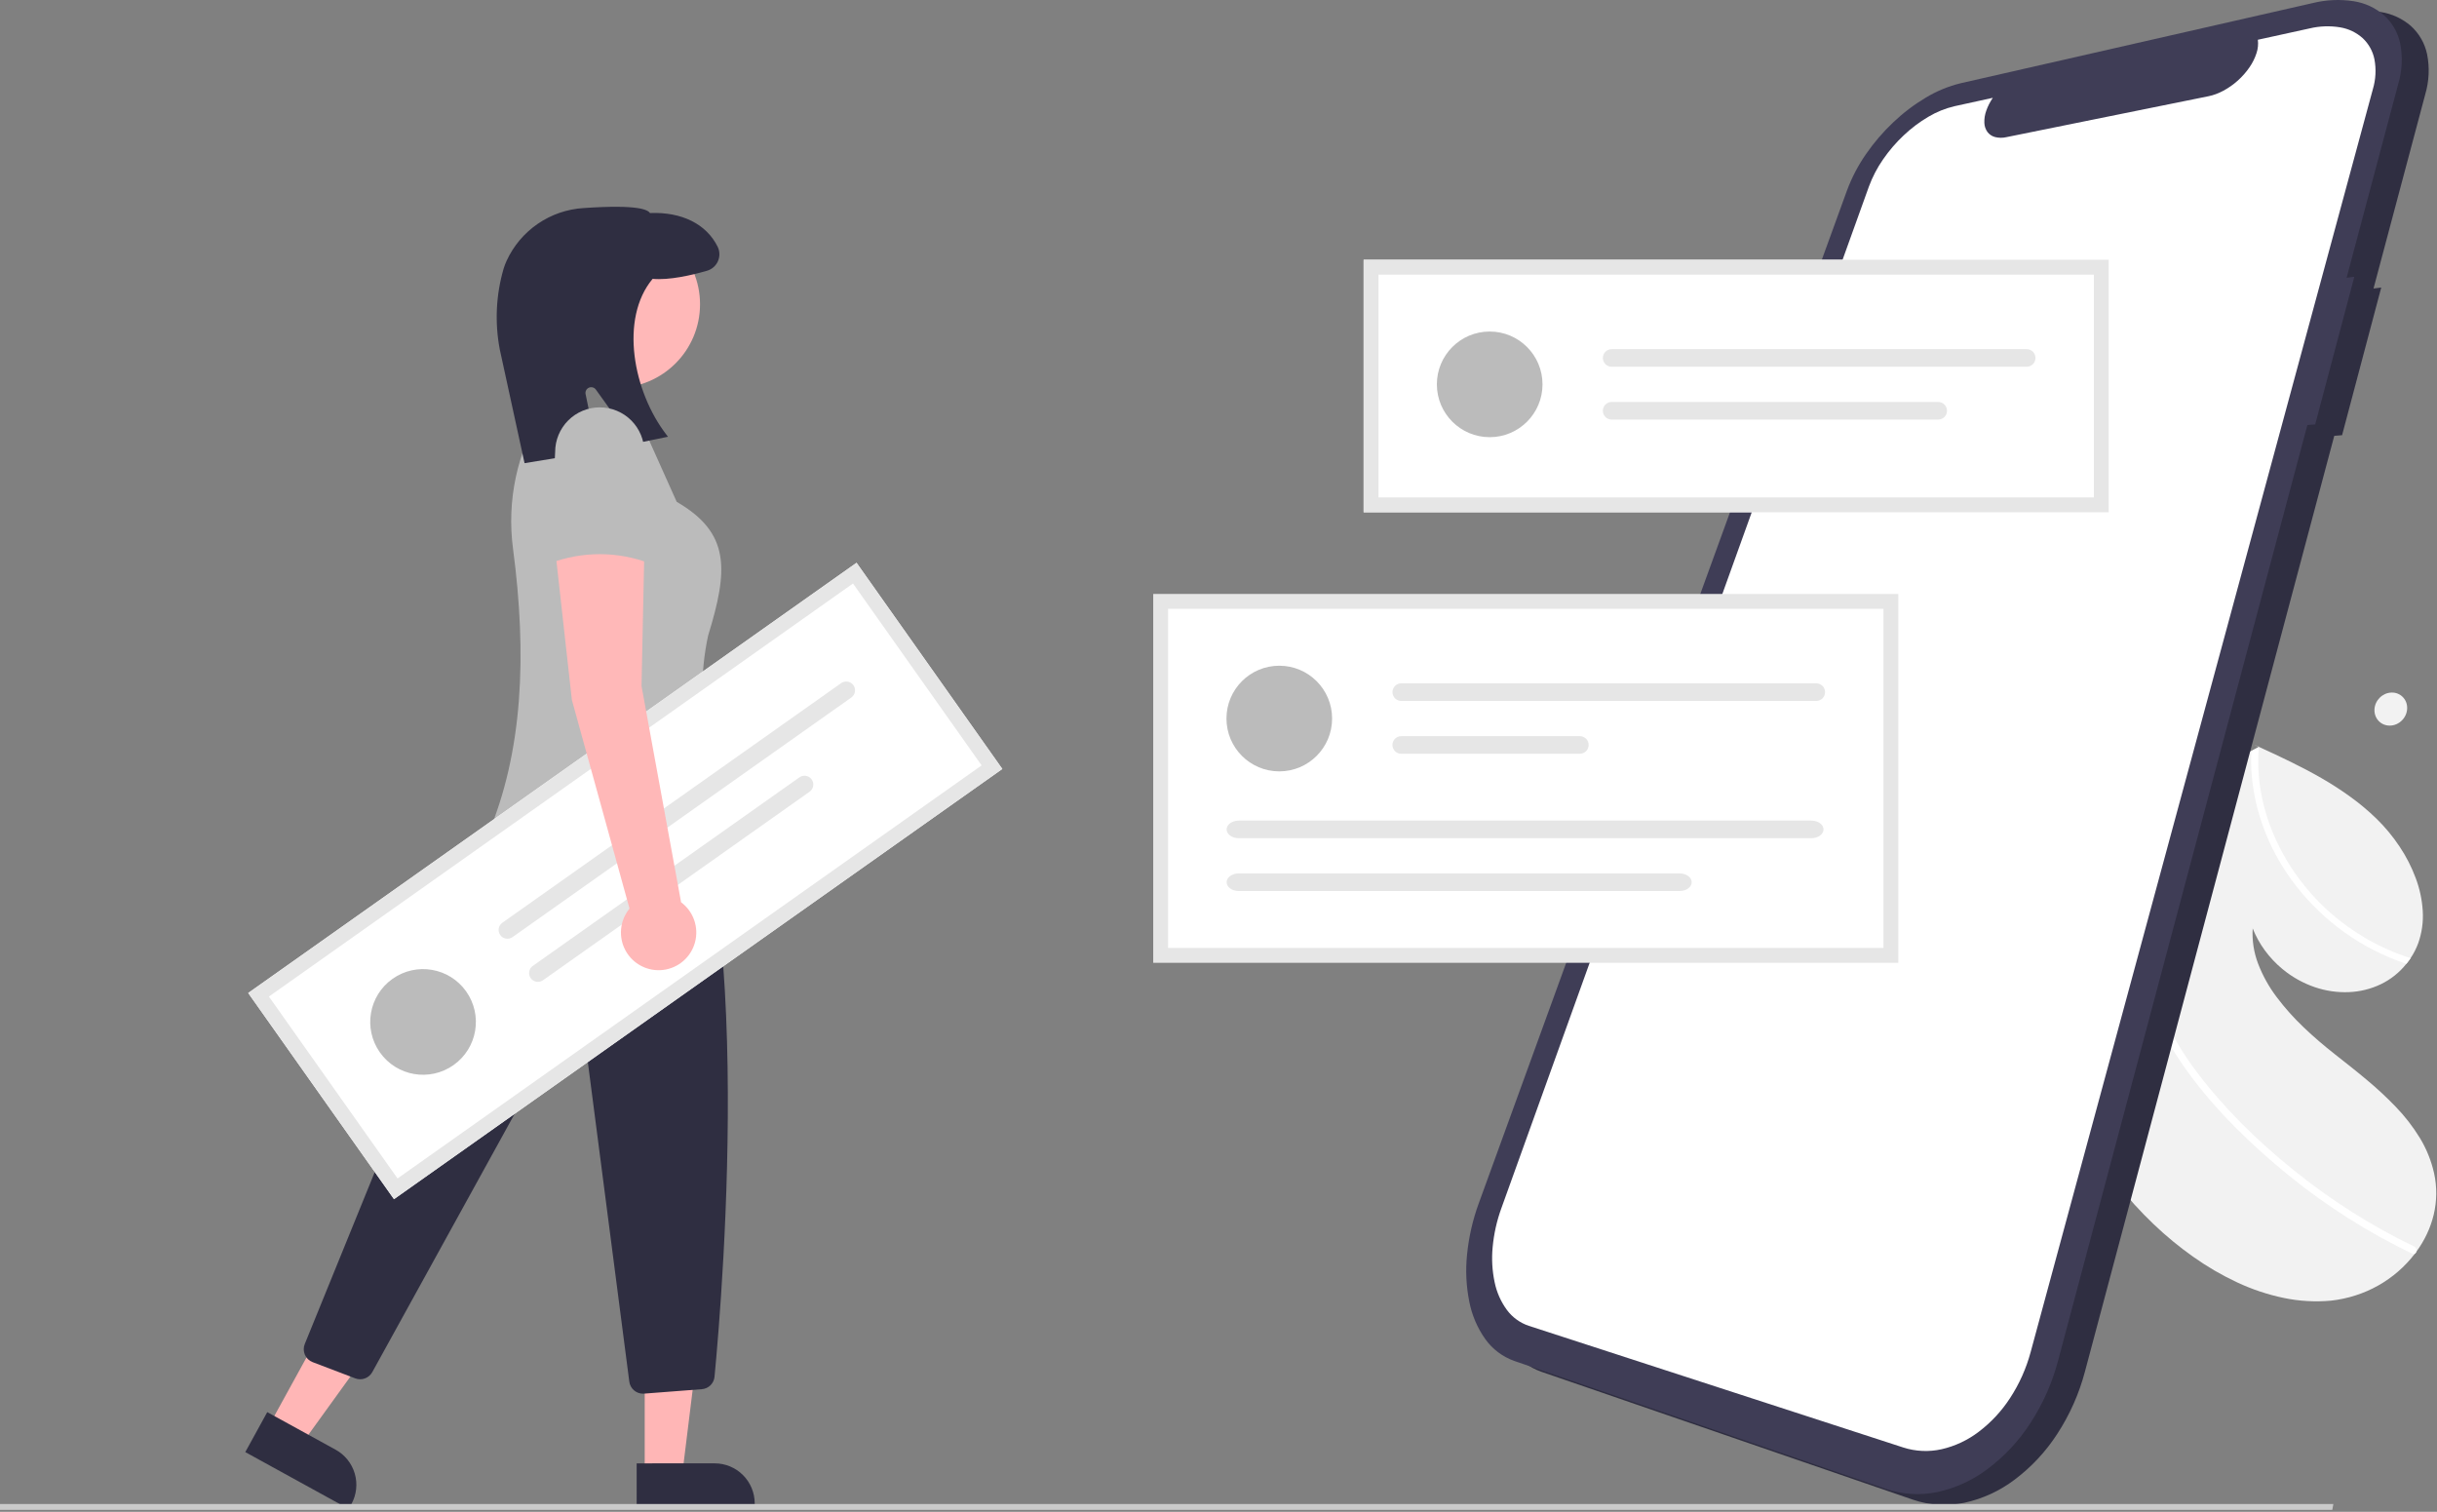 <svg width="906" height="562" viewBox="0 0 906 562" fill="none" xmlns="http://www.w3.org/2000/svg">
<rect x="0" y="0" width="906" height="562" fill="#808080" stroke="none"/>
<g clip-path="url(#clip0_1221:1467)">
<path d="M787.062 440.12C786.861 439.865 786.66 439.608 786.462 439.352C786.263 439.095 786.066 438.838 785.869 438.58C785.672 438.322 785.476 438.063 785.281 437.803C785.086 437.544 784.892 437.283 784.699 437.021C784.376 429.499 784.371 422.044 784.686 414.656C784.993 407.32 785.613 400.072 786.548 392.912C787.471 385.805 788.694 378.809 790.217 371.922C791.728 365.088 793.528 358.383 795.619 351.807C795.857 351.049 796.1 350.294 796.347 349.542C796.593 348.789 796.845 348.042 797.101 347.3C797.356 346.554 797.615 345.811 797.879 345.072C798.143 344.333 798.41 343.597 798.682 342.863C800.695 337.372 802.911 332.015 805.33 326.793C807.733 321.607 810.327 316.565 813.114 311.666C815.879 306.801 818.828 302.086 821.959 297.521C825.068 292.991 828.35 288.618 831.805 284.404L832.349 283.743L832.896 283.086L833.444 282.431L833.993 281.781L834.39 281.314L834.79 280.849C834.924 280.694 835.058 280.541 835.194 280.387C835.329 280.234 835.466 280.083 835.605 279.933L835.933 279.753L836.26 279.575L836.584 279.397L836.908 279.22L836.928 279.214L836.949 279.204L836.969 279.194L836.99 279.187L837.12 279.115L837.249 279.043L837.376 278.971L837.499 278.898L838.063 278.596L838.626 278.298L839.187 278.001L839.745 277.701L839.32 277.487L838.251 276.956L838.258 276.951C838.35 276.99 838.441 277.032 838.531 277.075C838.621 277.119 838.712 277.161 838.804 277.202C838.895 277.245 838.986 277.287 839.075 277.33C839.164 277.372 839.254 277.416 839.346 277.46L839.449 277.504L839.553 277.549L839.659 277.594C839.695 277.608 839.729 277.625 839.762 277.645C839.791 277.661 839.822 277.674 839.854 277.684L839.946 277.723L840.038 277.763L840.13 277.802C844.024 279.586 847.928 281.398 851.781 283.298C855.635 285.198 859.429 287.178 863.12 289.309C866.802 291.423 870.37 293.73 873.809 296.219C877.239 298.696 880.485 301.417 883.522 304.363C886.727 307.494 889.594 310.954 892.074 314.685C894.528 318.351 896.546 322.29 898.087 326.423C899.569 330.358 900.452 334.493 900.707 338.689C900.952 342.726 900.384 346.771 899.037 350.584C898.855 351.081 898.659 351.571 898.448 352.055C898.237 352.538 898.012 353.014 897.774 353.483C897.535 353.951 897.282 354.412 897.015 354.864C896.748 355.316 896.468 355.76 896.174 356.195C896.051 356.377 895.926 356.557 895.799 356.735C895.671 356.913 895.542 357.09 895.411 357.266C895.28 357.441 895.147 357.615 895.012 357.789C894.878 357.963 894.742 358.135 894.604 358.306C892.054 361.512 888.813 364.101 885.123 365.879C881.413 367.652 877.381 368.652 873.273 368.818C868.955 368.999 864.641 368.372 860.553 366.972C856.168 365.475 852.093 363.189 848.53 360.228C847.298 359.21 846.131 358.116 845.035 356.954C843.949 355.802 842.936 354.584 842.001 353.307C841.074 352.04 840.228 350.716 839.468 349.343C838.713 347.981 838.048 346.57 837.476 345.122C837.208 349.622 837.906 354.128 839.525 358.336C841.233 362.76 843.555 366.922 846.422 370.698C849.451 374.72 852.811 378.481 856.468 381.941C860.149 385.471 864.06 388.78 867.922 391.828C871.785 394.875 875.784 397.992 879.656 401.243C883.524 404.439 887.205 407.853 890.683 411.469C894.057 414.963 897.041 418.812 899.582 422.95C902.079 427.035 903.884 431.504 904.925 436.177C906.038 441.267 905.982 446.544 904.76 451.609C904.166 454.074 903.32 456.47 902.235 458.762C901.141 461.071 899.83 463.272 898.321 465.334L898.179 465.523L898.038 465.71L897.894 465.898L897.747 466.084C894.063 470.899 889.438 474.915 884.153 477.887C881.492 479.382 878.689 480.607 875.784 481.542C872.81 482.499 869.748 483.158 866.644 483.509C860.738 484.053 854.784 483.712 848.979 482.497C843.001 481.245 837.19 479.301 831.662 476.704C825.947 474.029 820.485 470.846 815.34 467.192C810.15 463.519 805.236 459.47 800.638 455.078C799.417 453.914 798.217 452.729 797.039 451.521C795.861 450.314 794.706 449.087 793.574 447.84C792.44 446.592 791.331 445.325 790.247 444.039C789.163 442.753 788.101 441.447 787.062 440.12Z" fill="#F2F2F2"/>
<path d="M882.012 352.974C878.362 351.08 874.852 348.926 871.51 346.53C864.834 341.745 858.87 336.038 853.796 329.578C851.28 326.374 849.001 322.989 846.977 319.453C845.289 316.465 843.79 313.374 842.49 310.198C841.22 307.1 840.153 303.922 839.294 300.686C838.456 297.524 837.831 294.31 837.424 291.065C837.025 287.886 836.85 284.684 836.9 281.48C836.904 281.3 836.909 281.12 836.912 280.942C836.916 280.764 836.92 280.584 836.925 280.404C836.93 280.223 836.936 280.045 836.946 279.869L836.972 279.336C836.819 279.457 836.666 279.579 836.513 279.702L836.057 280.074L835.602 280.448L835.149 280.824L834.858 281.065L834.566 281.307L834.276 281.552L833.988 281.797L834.384 281.331L834.791 280.85C834.925 280.696 835.06 280.542 835.195 280.389C835.33 280.235 835.467 280.084 835.606 279.934L835.934 279.754L836.261 279.576L836.579 279.399L836.902 279.222L836.923 279.215L836.943 279.205L836.964 279.196L836.984 279.188L837.115 279.117L837.244 279.045L837.371 278.973L837.494 278.9L838.059 278.598L838.621 278.3L839.183 278.003L839.745 277.705L839.306 277.486L838.237 276.954L838.244 276.949C838.336 276.989 838.427 277.03 838.517 277.074C838.608 277.117 838.698 277.159 838.79 277.2C838.882 277.243 838.972 277.285 839.061 277.328C839.15 277.37 839.241 277.414 839.332 277.458L839.435 277.502L839.539 277.547L839.645 277.592C839.68 277.606 839.714 277.623 839.747 277.642L839.737 277.812L839.725 277.971L839.716 278.129L839.707 278.29C839.313 283.685 839.594 289.109 840.544 294.435C841.521 299.917 843.124 305.269 845.323 310.386C847.595 315.681 850.434 320.715 853.793 325.398C857.262 330.242 861.238 334.703 865.652 338.706C870.094 342.679 874.941 346.176 880.112 349.14C882.665 350.604 885.295 351.931 887.989 353.115C890.661 354.288 893.394 355.315 896.177 356.192C896.054 356.374 895.929 356.554 895.802 356.732C895.674 356.91 895.545 357.087 895.414 357.262C895.283 357.437 895.15 357.612 895.015 357.786C894.881 357.959 894.745 358.132 894.607 358.303C893.534 357.947 892.466 357.569 891.404 357.168C890.343 356.767 889.286 356.345 888.235 355.9C887.184 355.455 886.14 354.988 885.103 354.5C884.066 354.011 883.036 353.503 882.012 352.974Z" fill="white"/>
<path d="M809.762 393.299C808.567 391.514 807.439 389.697 806.378 387.847C805.317 385.996 804.325 384.12 803.403 382.217C802.482 380.315 801.63 378.388 800.849 376.438C800.068 374.487 799.36 372.52 798.726 370.535C798.403 369.483 798.104 368.426 797.83 367.366C797.557 366.306 797.309 365.244 797.087 364.181C796.865 363.118 796.668 362.052 796.496 360.984C796.324 359.915 796.178 358.848 796.06 357.782C796 357.285 795.946 356.787 795.898 356.288C795.85 355.789 795.807 355.291 795.77 354.792C795.733 354.294 795.702 353.796 795.676 353.298C795.65 352.801 795.629 352.304 795.613 351.808C795.852 351.05 796.094 350.295 796.341 349.542C796.588 348.79 796.838 348.041 797.093 347.295C797.348 346.55 797.607 345.807 797.871 345.068C798.135 344.329 798.403 343.592 798.676 342.858C798.616 343.473 798.565 344.089 798.523 344.707C798.481 345.325 798.448 345.945 798.423 346.566C798.398 347.188 798.382 347.811 798.374 348.435C798.367 349.06 798.368 349.686 798.378 350.313C798.377 350.655 798.38 350.996 798.387 351.338C798.394 351.679 798.403 352.021 798.414 352.363C798.426 352.705 798.441 353.046 798.459 353.388C798.477 353.73 798.497 354.072 798.52 354.414C798.783 358.248 799.384 362.052 800.318 365.78C801.263 369.553 802.496 373.249 804.006 376.834C805.545 380.488 807.319 384.038 809.318 387.462C811.351 390.946 813.574 394.316 815.977 397.555C818.564 401.053 821.297 404.458 824.179 407.771C827.06 411.085 830.051 414.307 833.151 417.439C836.254 420.568 839.447 423.6 842.732 426.535C846.017 429.471 849.357 432.305 852.752 435.037C856.228 437.842 859.774 440.541 863.391 443.133C867.008 445.726 870.684 448.204 874.418 450.569C878.152 452.934 881.941 455.183 885.787 457.317C889.632 459.451 893.521 461.462 897.453 463.352C897.634 463.44 897.797 463.561 897.934 463.708C898.069 463.851 898.178 464.017 898.256 464.197C898.334 464.376 898.38 464.566 898.392 464.76C898.404 464.955 898.378 465.151 898.316 465.337C898.296 465.417 898.268 465.495 898.232 465.569C898.197 465.642 898.155 465.711 898.106 465.774C898.058 465.838 898.003 465.896 897.943 465.948C897.882 465.999 897.816 466.044 897.747 466.082C897.673 466.115 897.595 466.14 897.516 466.154C897.436 466.168 897.354 466.172 897.273 466.167C897.19 466.161 897.109 466.146 897.029 466.121C896.947 466.097 896.868 466.063 896.794 466.021C896.308 465.787 895.822 465.553 895.337 465.319C894.851 465.084 894.367 464.847 893.883 464.609C893.399 464.371 892.916 464.131 892.434 463.889C891.952 463.647 891.47 463.401 890.988 463.152C886.98 461.093 883.026 458.91 879.124 456.605C875.223 454.299 871.381 451.873 867.597 449.327C863.814 446.781 860.1 444.121 856.454 441.347C852.808 438.573 849.239 435.688 845.747 432.693C842.374 429.81 839.044 426.829 835.794 423.747C832.543 420.665 829.374 417.484 826.324 414.201C823.273 410.919 820.344 407.537 817.569 404.052C814.794 400.567 812.181 396.985 809.762 393.299Z" fill="white"/>
<path d="M885.268 106.884L882.397 107.257L901.647 35.008C903.066 30.184 903.297 25.088 902.32 20.155C901.473 16.124 899.379 12.463 896.333 9.69C893.143 6.917 889.235 5.103 885.058 4.457C879.971 3.669 874.778 3.902 869.782 5.141L738.954 34.935C734.388 36.043 730.017 37.841 725.993 40.267C721.617 42.869 717.547 45.956 713.859 49.467C710.066 53.048 706.661 57.019 703.7 61.314C700.809 65.471 698.451 69.976 696.684 74.722L559.799 451.221C557.524 457.412 556.045 463.867 555.399 470.431C554.8 476.258 555.083 482.143 556.238 487.886C557.202 492.876 559.216 497.604 562.146 501.757C564.833 505.533 568.619 508.389 572.988 509.935L711.216 557.521C717.357 559.612 723.948 560.004 730.293 558.657C737.076 557.179 743.456 554.242 748.988 550.048C755.201 545.38 760.543 539.655 764.77 533.135C769.452 525.971 772.951 518.101 775.131 509.825L867.803 162.017L870.711 161.784L885.268 106.884Z" fill="#2F2E41"/>
<path d="M875.268 102.884L872.397 103.257L891.647 31.008C893.066 26.184 893.297 21.088 892.32 16.155C891.473 12.124 889.379 8.463 886.333 5.69C883.143 2.917 879.235 1.103 875.058 0.457C869.971 -0.331 864.778 -0.098 859.782 1.141L728.954 30.935C724.388 32.043 720.017 33.841 715.993 36.267C711.617 38.869 707.547 41.956 703.859 45.467C700.066 49.048 696.661 53.019 693.7 57.314C690.809 61.471 688.451 65.976 686.684 70.722L549.799 447.221C547.524 453.412 546.045 459.867 545.399 466.431C544.8 472.258 545.083 478.143 546.238 483.886C547.202 488.876 549.216 493.604 552.146 497.757C554.833 501.533 558.619 504.389 562.988 505.935L701.216 553.521C707.357 555.612 713.948 556.004 720.293 554.657C727.076 553.179 733.456 550.242 738.988 546.048C745.201 541.38 750.543 535.655 754.77 529.135C759.452 521.971 762.951 514.101 765.131 505.825L857.803 158.017L860.711 157.784L875.268 102.884Z" fill="#3F3D56"/>
<path d="M858.627 10.568L839.396 14.781C839.606 16.445 839.44 18.134 838.911 19.726C838.311 21.587 837.443 23.351 836.332 24.96C833.831 28.613 830.494 31.616 826.598 33.719C826.131 33.967 825.666 34.196 825.203 34.406C824.739 34.616 824.276 34.806 823.813 34.978C823.351 35.149 822.893 35.3 822.438 35.432C821.982 35.563 821.532 35.674 821.088 35.764L745.898 50.989C744.503 51.313 743.05 51.297 741.663 50.941C740.546 50.641 739.56 49.977 738.863 49.055C738.159 48.064 737.762 46.889 737.721 45.675C737.663 44.126 737.908 42.581 738.442 41.126C738.575 40.733 738.727 40.338 738.898 39.94C739.068 39.542 739.254 39.144 739.456 38.746C739.656 38.346 739.874 37.948 740.111 37.552C740.347 37.156 740.597 36.76 740.86 36.365L726.623 39.484C723.194 40.288 719.91 41.617 716.887 43.424C713.583 45.37 710.512 47.685 707.731 50.324C704.864 53.02 702.293 56.014 700.061 59.256C697.884 62.388 696.115 65.784 694.796 69.363L558.168 449.134C556.468 453.8 555.377 458.666 554.922 463.612C554.5 467.977 554.749 472.382 555.659 476.672C556.416 480.38 557.964 483.881 560.196 486.938C562.241 489.71 565.094 491.783 568.363 492.873L707.608 538.111C712.202 539.584 717.106 539.804 721.814 538.748C726.827 537.6 731.536 535.391 735.624 532.269C740.195 528.807 744.131 524.577 747.256 519.769C750.713 514.487 753.308 508.688 754.943 502.591L882.169 33.109C883.236 29.525 883.434 25.738 882.746 22.063C882.148 19.051 880.625 16.3 878.389 14.196C876.045 12.092 873.152 10.697 870.046 10.175C866.252 9.538 862.368 9.671 858.627 10.568Z" fill="white"/>
<path d="M783.951 190.432H506.955V96.566H783.951V190.432Z" fill="white"/>
<path d="M702.968 223.562H431.494V355.157H702.968V223.562Z" fill="white"/>
<path d="M475.598 286.754C486.443 286.754 495.234 277.962 495.234 267.117C495.234 256.272 486.443 247.48 475.598 247.48C464.753 247.48 455.961 256.272 455.961 267.117C455.961 277.962 464.753 286.754 475.598 286.754Z" fill="#BBBBBB"/>
<path d="M520.949 254.025C520.081 254.025 519.248 254.37 518.634 254.984C518.021 255.598 517.676 256.43 517.676 257.298C517.676 258.166 518.021 258.999 518.634 259.612C519.248 260.226 520.081 260.571 520.949 260.571H675.237C676.104 260.569 676.934 260.223 677.546 259.61C678.158 258.996 678.502 258.165 678.502 257.298C678.502 256.432 678.158 255.6 677.546 254.987C676.934 254.373 676.104 254.028 675.237 254.025H520.949Z" fill="#E6E6E6"/>
<path d="M520.948 273.662C520.518 273.661 520.092 273.744 519.694 273.907C519.296 274.071 518.934 274.311 518.629 274.614C518.324 274.918 518.082 275.278 517.916 275.675C517.751 276.072 517.665 276.498 517.664 276.928C517.663 277.358 517.747 277.784 517.911 278.182C518.075 278.58 518.315 278.941 518.619 279.246C518.923 279.55 519.284 279.792 519.681 279.957C520.078 280.122 520.504 280.207 520.934 280.208H587.339C587.769 280.208 588.194 280.123 588.591 279.959C588.988 279.794 589.349 279.553 589.653 279.249C589.957 278.945 590.198 278.584 590.363 278.187C590.527 277.79 590.612 277.365 590.612 276.935C590.612 276.505 590.527 276.08 590.363 275.682C590.198 275.285 589.957 274.925 589.653 274.621C589.349 274.317 588.988 274.076 588.591 273.911C588.194 273.747 587.769 273.662 587.339 273.662H520.948Z" fill="#E6E6E6"/>
<path d="M460.535 305.056C458.045 305.056 456.02 306.524 456.02 308.328C456.02 310.133 458.045 311.601 460.535 311.601H673.406C675.896 311.601 677.922 310.133 677.922 308.328C677.922 306.524 675.896 305.056 673.406 305.056H460.535Z" fill="#E6E6E6"/>
<path d="M460.535 324.692C458.045 324.692 456.02 326.161 456.02 327.965C456.02 329.77 458.045 331.238 460.535 331.238H624.406C626.896 331.238 628.922 329.77 628.922 327.965C628.922 326.161 626.896 324.692 624.406 324.692H460.535Z" fill="#E6E6E6"/>
<path d="M705.73 357.918H428.734V220.801H705.73V357.918ZM434.256 352.397H700.209V226.322H434.256V352.397Z" fill="#E6E6E6"/>
<path d="M553.818 162.52C564.664 162.52 573.455 153.728 573.455 142.883C573.455 132.038 564.664 123.246 553.818 123.246C542.973 123.246 534.182 132.038 534.182 142.883C534.182 153.728 542.973 162.52 553.818 162.52Z" fill="#BBBBBB"/>
<path d="M599.169 129.792C598.301 129.792 597.469 130.137 596.855 130.751C596.241 131.364 595.896 132.197 595.896 133.065C595.896 133.933 596.241 134.765 596.855 135.379C597.469 135.993 598.301 136.338 599.169 136.338H753.458C754.325 136.335 755.155 135.99 755.767 135.376C756.379 134.763 756.723 133.931 756.723 133.065C756.723 132.198 756.379 131.367 755.767 130.753C755.155 130.14 754.325 129.794 753.458 129.792H599.169Z" fill="#E6E6E6"/>
<path d="M599.171 149.429C598.74 149.427 598.314 149.511 597.916 149.674C597.518 149.837 597.157 150.078 596.852 150.381C596.547 150.684 596.304 151.045 596.139 151.442C595.973 151.839 595.888 152.264 595.887 152.695C595.886 153.125 595.97 153.551 596.134 153.949C596.298 154.346 596.538 154.708 596.842 155.012C597.146 155.317 597.506 155.559 597.904 155.724C598.301 155.889 598.727 155.974 599.157 155.974H720.562C721.43 155.974 722.262 155.63 722.876 155.016C723.49 154.402 723.834 153.57 723.834 152.702C723.834 151.834 723.49 151.001 722.876 150.387C722.262 149.774 721.43 149.429 720.562 149.429H599.171Z" fill="#E6E6E6"/>
<path d="M783.951 190.432H506.955V96.566H783.951V190.432ZM512.477 184.911H778.429V102.088H512.477V184.911Z" fill="#E6E6E6"/>
<path d="M239.685 547.988H253.648L260.291 494.129L239.682 494.13L239.685 547.988Z" fill="#FFB6B6"/>
<path d="M280.578 560.952L236.694 560.954L236.693 543.999L265.69 543.997C269.639 543.997 273.425 545.566 276.217 548.357C279.009 551.149 280.578 554.935 280.578 558.884L280.578 560.952Z" fill="#2F2E41"/>
<path d="M100.061 529.892L112.297 536.619L144.067 492.624L126.008 482.696L100.061 529.892Z" fill="#FFB6B6"/>
<path d="M129.646 560.954L91.191 539.812L99.359 524.954L124.77 538.924C128.23 540.826 130.792 544.025 131.894 547.816C132.995 551.608 132.545 555.682 130.643 559.141L129.646 560.954Z" fill="#2F2E41"/>
<path d="M239.033 518.094C237.789 518.093 236.588 517.639 235.653 516.817C234.719 515.996 234.116 514.862 233.956 513.628L216.493 379.063C216.416 378.468 216.152 377.913 215.741 377.476C215.329 377.039 214.79 376.744 214.2 376.632C213.61 376.52 213 376.598 212.457 376.853C211.914 377.109 211.466 377.529 211.176 378.055L138.399 510.094C137.798 511.172 136.831 511.998 135.672 512.424C134.514 512.849 133.241 512.844 132.086 512.41L116.222 506.366C115.584 506.123 115.001 505.755 114.508 505.284C114.014 504.812 113.619 504.247 113.347 503.621C113.075 502.994 112.93 502.32 112.922 501.638C112.914 500.955 113.043 500.277 113.3 499.645L163.715 375.799C163.842 375.484 163.929 375.155 163.972 374.818C170.8 321.967 188.174 295.091 193.336 288.112C193.713 287.599 193.961 287.003 194.06 286.374C194.158 285.745 194.103 285.102 193.901 284.499L193.191 282.37C192.908 281.525 192.85 280.621 193.023 279.746C193.196 278.872 193.594 278.058 194.177 277.385C212.778 256.198 245.198 267.759 245.523 267.878L245.686 267.938L245.787 268.077C282.14 317.932 268.699 479.858 265.636 511.812C265.521 513.013 264.986 514.134 264.124 514.978C263.262 515.823 262.13 516.335 260.927 516.424L239.431 518.079C239.298 518.089 239.165 518.094 239.033 518.094Z" fill="#2F2E41"/>
<path d="M229.176 144.188C246.339 144.188 260.251 130.275 260.251 113.113C260.251 95.951 246.339 82.038 229.176 82.038C212.014 82.038 198.102 95.951 198.102 113.113C198.102 130.275 212.014 144.188 229.176 144.188Z" fill="#FFB8B8"/>
<path d="M181.135 310.849L272.574 319.172C264.602 291.451 257.298 263.828 263.252 236.305C270.812 211.734 271.515 198.122 251.571 186.55L238.105 156.51L213.735 155.624L201.851 152.367C192.251 167.804 188.323 186.101 190.744 204.117C195.91 243.296 194.515 279.651 181.135 310.849Z" fill="#BBBBBB"/>
<path d="M195.013 172.181L185.815 129.966C183.896 119.973 184.378 109.668 187.22 99.897C187.53 98.896 187.903 97.916 188.337 96.962C190.883 91.413 194.886 86.659 199.92 83.205C204.954 79.751 210.83 77.727 216.923 77.347C237.826 75.904 240.894 78.107 241.65 79.194C253.462 78.717 262.621 83.281 266.8 91.725C267.209 92.564 267.43 93.481 267.446 94.414C267.462 95.347 267.274 96.272 266.894 97.124C266.514 97.976 265.952 98.734 265.248 99.345C264.543 99.956 263.713 100.406 262.816 100.661C256.978 102.345 248.773 104.214 242.619 103.664C230.285 118.459 235.327 145.566 247.841 161.717L248.333 162.352L235.934 164.893L221.526 144.828C221.241 144.431 220.828 144.144 220.357 144.015C219.885 143.885 219.384 143.922 218.936 144.118C218.488 144.314 218.122 144.658 217.897 145.092C217.672 145.526 217.604 146.024 217.702 146.503L222.077 167.754L195.013 172.181Z" fill="#2F2E41"/>
<path d="M867.081 561.282H0V559.101H867.476L867.081 561.282Z" fill="#CACACA"/>
<path d="M372.632 285.853L146.471 445.784L92.275 369.145L318.436 209.214L372.632 285.853Z" fill="white"/>
<path d="M168.617 395.937C177.472 389.675 179.574 377.421 173.312 368.566C167.05 359.711 154.796 357.609 145.941 363.871C137.086 370.133 134.984 382.387 141.246 391.242C147.508 400.097 159.762 402.199 168.617 395.937Z" fill="#BBBBBB"/>
<path d="M186.75 343.03C186.042 343.532 185.561 344.294 185.414 345.149C185.268 346.005 185.467 346.884 185.968 347.592C186.469 348.301 187.231 348.782 188.087 348.928C188.942 349.075 189.821 348.876 190.53 348.375L316.503 259.292C317.209 258.79 317.687 258.028 317.833 257.174C317.978 256.319 317.779 255.442 317.279 254.735C316.778 254.027 316.018 253.547 315.164 253.399C314.31 253.252 313.432 253.449 312.724 253.947L186.75 343.03Z" fill="#E6E6E6"/>
<path d="M198.087 359.063C197.378 359.563 196.897 360.324 196.749 361.179C196.601 362.034 196.799 362.912 197.298 363.621C197.797 364.331 198.558 364.813 199.412 364.961C200.267 365.11 201.145 364.914 201.855 364.415L201.866 364.407L300.979 294.319C301.688 293.818 302.169 293.056 302.315 292.2C302.462 291.345 302.263 290.466 301.762 289.757C301.514 289.406 301.199 289.108 300.835 288.878C300.472 288.649 300.067 288.494 299.643 288.421C298.788 288.274 297.909 288.474 297.2 288.975L198.087 359.063Z" fill="#E6E6E6"/>
<path d="M372.632 285.853L146.471 445.784L92.275 369.145L318.436 209.214L372.632 285.853ZM147.792 438.088L364.936 284.533L317.116 216.91L99.972 370.465L147.792 438.088Z" fill="#E6E6E6"/>
<path d="M889.046 257.458C889.848 257.427 890.647 257.564 891.394 257.858C892.103 258.142 892.745 258.57 893.281 259.113C893.819 259.661 894.239 260.312 894.515 261.028C894.806 261.787 894.939 262.598 894.905 263.41C894.873 264.244 894.679 265.063 894.334 265.822C893.997 266.567 893.528 267.245 892.95 267.822C892.376 268.397 891.701 268.862 890.96 269.194C890.207 269.532 889.395 269.718 888.571 269.74C887.768 269.765 886.969 269.621 886.225 269.319C885.52 269.031 884.881 268.601 884.35 268.054C883.817 267.506 883.402 266.854 883.13 266.138C882.844 265.382 882.714 264.575 882.75 263.767C882.783 262.938 882.976 262.123 883.319 261.367C883.654 260.63 884.118 259.958 884.691 259.385C885.261 258.812 885.931 258.347 886.667 258.012C887.416 257.673 888.224 257.485 889.046 257.458Z" fill="#F2F2F2"/>
<path d="M253.206 335.419L238.499 255.021L239.535 205.301L206.389 204.266L212.604 260.2L234.036 337.764C232.257 339.926 231.167 342.572 230.906 345.36C230.646 348.147 231.226 350.949 232.574 353.404C233.921 355.858 235.973 357.852 238.465 359.129C240.957 360.406 243.774 360.907 246.553 360.567C249.333 360.227 251.946 359.062 254.057 357.222C256.167 355.382 257.678 352.952 258.394 350.246C259.111 347.539 258.999 344.68 258.074 342.037C257.149 339.394 255.454 337.089 253.206 335.419H253.206Z" fill="#FFB8B8"/>
<path d="M204.316 209.445C216.326 204.871 229.597 204.871 241.606 209.445L239.535 168.012C239.535 165.835 239.106 163.68 238.273 161.669C237.44 159.659 236.219 157.832 234.68 156.293C233.141 154.754 231.314 153.533 229.304 152.7C227.293 151.867 225.138 151.438 222.961 151.438C220.785 151.438 218.63 151.867 216.619 152.7C214.608 153.533 212.781 154.754 211.242 156.293C209.703 157.832 208.483 159.659 207.65 161.669C206.817 163.68 206.388 165.835 206.388 168.012L204.316 209.445Z" fill="#BBBBBB"/>
</g>
<defs>
<clipPath id="clip0_1221:1467">
<rect width="905.719" height="561.282" fill="white"/>
</clipPath>
</defs>
</svg>
